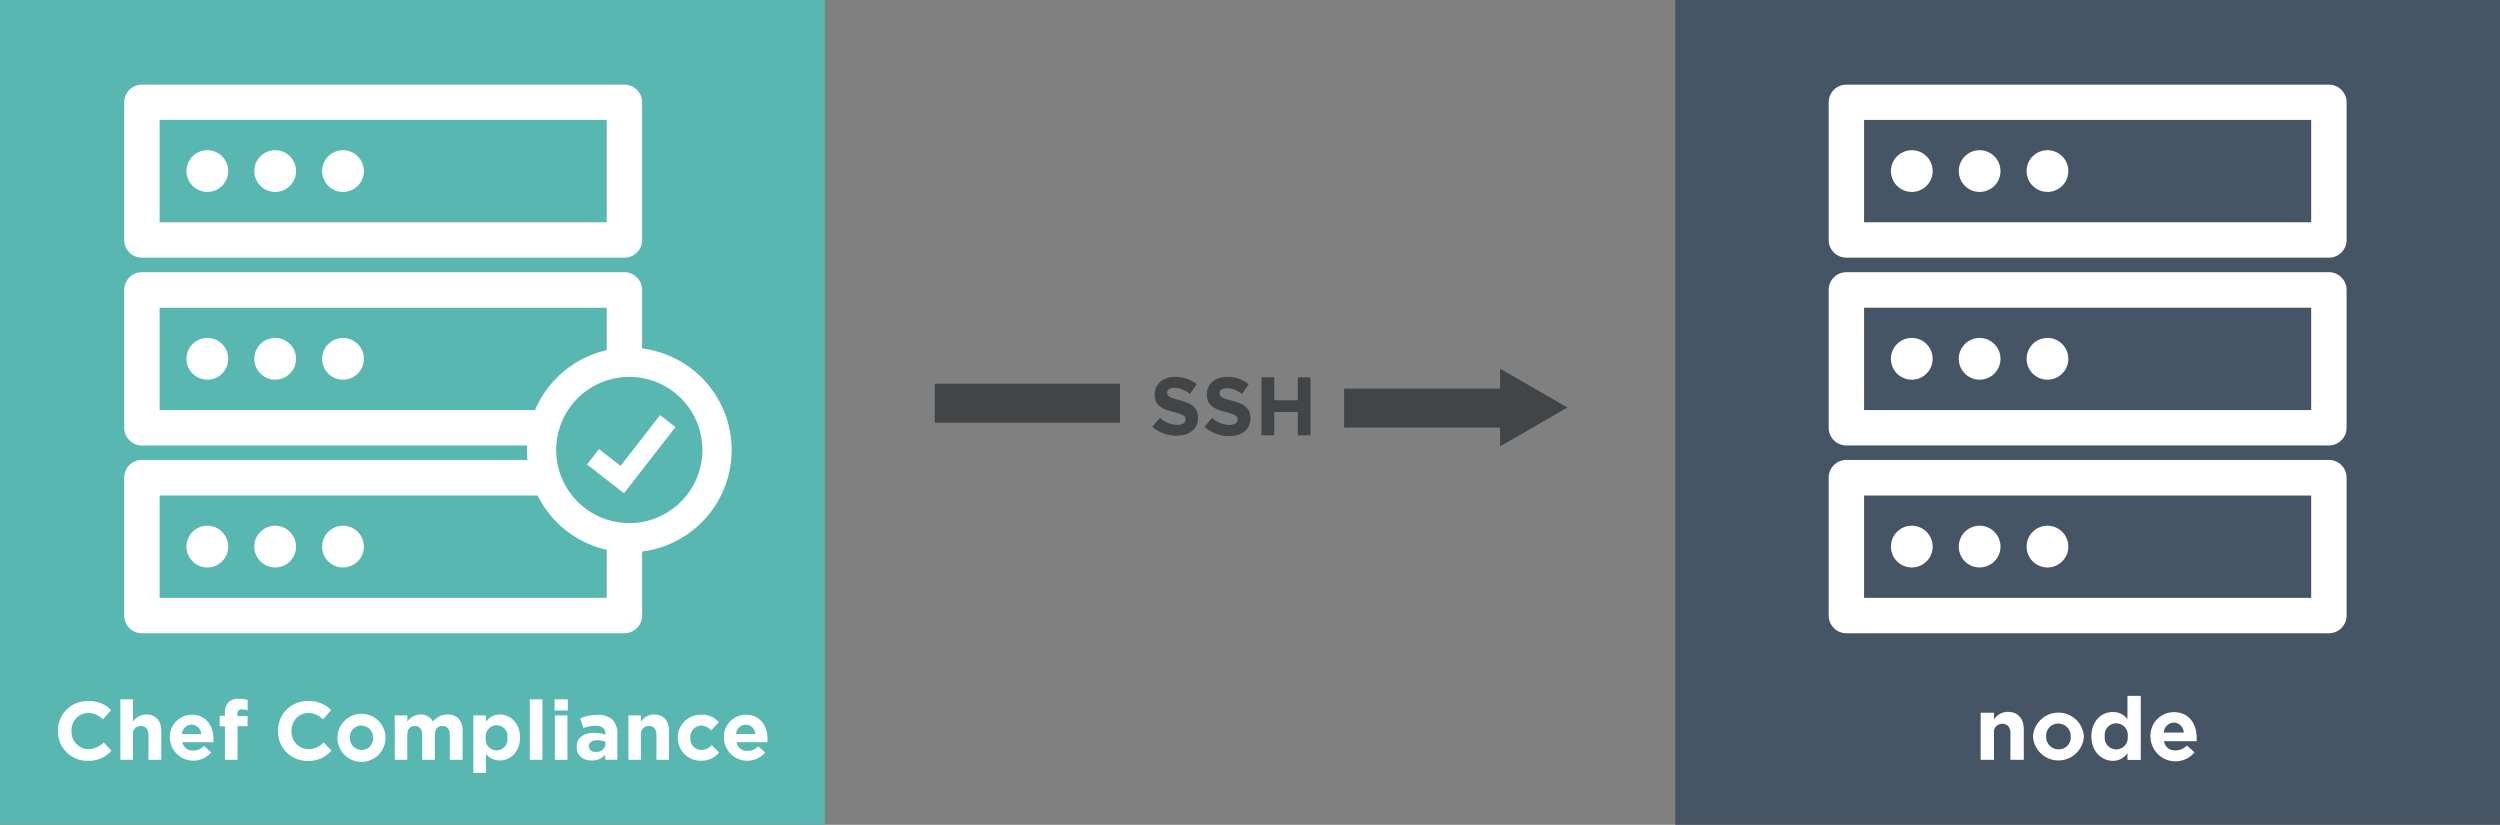 <svg id="Layer_1" data-name="Layer 1" xmlns="http://www.w3.org/2000/svg" viewBox="0 0 512.95 169.23"><rect x="0" y="0" width="512.95" height="169.23" fill="#808080" stroke="none"/><title>Untitled-1</title><rect x="343.72" width="169.23" height="169.23" style="fill:#465565"/><path d="M477.84,129.93h-99a3.63,3.63,0,0,1-3.63-3.63V98a3.63,3.63,0,0,1,3.63-3.63h99A3.63,3.63,0,0,1,481.47,98V126.3a3.63,3.63,0,0,1-3.63,3.63h0Zm-95.37-7.26h91.74v-21H382.47v21h0Z" style="fill:#fff"/><path d="M392.26,107.87a4.28,4.28,0,1,0,4.28,4.28,4.28,4.28,0,0,0-4.28-4.28h0Z" style="fill:#fff"/><path d="M406.18,107.87a4.28,4.28,0,1,0,4.28,4.28,4.28,4.28,0,0,0-4.28-4.28h0Z" style="fill:#fff"/><path d="M420.1,107.87a4.28,4.28,0,1,0,4.28,4.28,4.28,4.28,0,0,0-4.28-4.28h0Z" style="fill:#fff"/><path d="M477.84,91.4h-99a3.63,3.63,0,0,1-3.63-3.63V59.48a3.63,3.63,0,0,1,3.63-3.63h99a3.63,3.63,0,0,1,3.63,3.63V87.77a3.63,3.63,0,0,1-3.63,3.63h0Zm-95.37-7.26h91.74v-21H382.47v21h0Z" style="fill:#fff"/><path d="M392.26,69.34a4.28,4.28,0,1,0,4.28,4.28,4.28,4.28,0,0,0-4.28-4.28h0Z" style="fill:#fff"/><path d="M406.18,69.34a4.28,4.28,0,1,0,4.28,4.28,4.28,4.28,0,0,0-4.28-4.28h0Z" style="fill:#fff"/><path d="M420.1,69.34a4.28,4.28,0,1,0,4.28,4.28,4.28,4.28,0,0,0-4.28-4.28h0Z" style="fill:#fff"/><path d="M477.84,52.87h-99a3.63,3.63,0,0,1-3.63-3.63V21a3.63,3.63,0,0,1,3.63-3.63h99A3.63,3.63,0,0,1,481.47,21V49.24a3.63,3.63,0,0,1-3.63,3.63h0Zm-95.37-7.26h91.74v-21H382.47v21h0Z" style="fill:#fff"/><path d="M392.26,30.82a4.28,4.28,0,1,0,4.28,4.28,4.28,4.28,0,0,0-4.28-4.28h0Z" style="fill:#fff"/><path d="M406.18,30.82a4.28,4.28,0,1,0,4.28,4.28,4.28,4.28,0,0,0-4.28-4.28h0Z" style="fill:#fff"/><path d="M420.1,30.82a4.28,4.28,0,1,0,4.28,4.28,4.28,4.28,0,0,0-4.28-4.28h0Z" style="fill:#fff"/><path d="M406.39,146.24h2.74v1.37a3.42,3.42,0,0,1,2.83-1.55c2.07,0,3.28,1.37,3.28,3.58v6.25h-2.74v-5.38c0-1.3-.61-2-1.66-2a1.68,1.68,0,0,0-1.71,2v5.38h-2.74v-9.65Z" style="fill:#fff"/><path d="M417.13,151.12v0a5.23,5.23,0,0,1,10.44,0v0A5.23,5.23,0,0,1,417.13,151.12Zm7.74,0v0a2.56,2.56,0,0,0-2.54-2.66,2.47,2.47,0,0,0-2.5,2.63v0a2.56,2.56,0,0,0,2.54,2.67A2.47,2.47,0,0,0,424.88,151.12Z" style="fill:#fff"/><path d="M429.12,151.09v0c0-3.22,2.11-5,4.39-5a3.71,3.71,0,0,1,3,1.44v-4.75h2.74v13.14h-2.74v-1.39a3.55,3.55,0,0,1-3,1.57C431.26,156.07,429.12,154.31,429.12,151.09Zm7.44,0v0a2.37,2.37,0,1,0-4.7,0v0A2.37,2.37,0,1,0,436.56,151.09Z" style="fill:#fff"/><path d="M441.24,151.12v0a4.8,4.8,0,0,1,4.77-5c3.22,0,4.7,2.5,4.7,5.24,0,0.22,0,.47,0,0.72H444a2.24,2.24,0,0,0,2.36,1.89,3.16,3.16,0,0,0,2.34-1l1.57,1.39A5.1,5.1,0,0,1,441.24,151.12Zm6.81-.81a2.07,2.07,0,0,0-2-2.05,2.15,2.15,0,0,0-2.09,2.05H448Z" style="fill:#fff"/><rect width="169.23" height="169.23" style="fill:#59b7b2"/><path d="M11.9,150v0a6,6,0,0,1,6.21-6.15,6.14,6.14,0,0,1,4.69,1.84l-1.67,1.92a4.39,4.39,0,0,0-3-1.34,3.52,3.52,0,0,0-3.45,3.71v0a3.53,3.53,0,0,0,3.45,3.74,4.29,4.29,0,0,0,3.13-1.39L22.88,154A6.08,6.08,0,0,1,18,156.1,6,6,0,0,1,11.9,150Z" style="fill:#fff"/><path d="M24.7,143.49h2.58v4.59A3.22,3.22,0,0,1,30,146.61c2,0,3.09,1.29,3.09,3.38v5.9H30.46v-5.08c0-1.22-.58-1.85-1.56-1.85a1.59,1.59,0,0,0-1.62,1.85v5.08H24.7V143.49Z" style="fill:#fff"/><path d="M34.85,151.39v0a4.54,4.54,0,0,1,4.5-4.74c3,0,4.44,2.36,4.44,4.95,0,0.2,0,.44,0,0.68H37.42A2.11,2.11,0,0,0,39.64,154a3,3,0,0,0,2.21-.94l1.48,1.31A4.81,4.81,0,0,1,34.85,151.39Zm6.42-.77a2,2,0,0,0-1.92-1.94,2,2,0,0,0-2,1.94h3.89Z" style="fill:#fff"/><path d="M46.15,149H45.08v-2.12h1.07v-0.58a3,3,0,0,1,.73-2.21,2.84,2.84,0,0,1,2.09-.71,5.71,5.71,0,0,1,1.84.25v2.14a3.28,3.28,0,0,0-1.17-.22,0.85,0.85,0,0,0-.93,1v0.36h2.09V149H48.74v6.9H46.15V149Z" style="fill:#fff"/><path d="M57.05,150v0a6,6,0,0,1,6.2-6.15,6.14,6.14,0,0,1,4.69,1.84l-1.67,1.92a4.39,4.39,0,0,0-3-1.34,3.53,3.53,0,0,0-3.45,3.71v0a3.53,3.53,0,0,0,3.45,3.74,4.29,4.29,0,0,0,3.13-1.39L68,154a6.08,6.08,0,0,1-4.88,2.13A6,6,0,0,1,57.05,150Z" style="fill:#fff"/><path d="M69.24,151.39v0a4.93,4.93,0,0,1,9.86,0v0A4.93,4.93,0,0,1,69.24,151.39Zm7.31,0v0a2.42,2.42,0,0,0-2.4-2.52,2.33,2.33,0,0,0-2.36,2.48v0a2.42,2.42,0,0,0,2.4,2.52A2.33,2.33,0,0,0,76.55,151.39Z" style="fill:#fff"/><path d="M81,146.78h2.58v1.29a3.26,3.26,0,0,1,2.69-1.46,2.73,2.73,0,0,1,2.57,1.45,3.75,3.75,0,0,1,3-1.45c1.92,0,3.08,1.16,3.08,3.35v5.93H92.29v-5.08c0-1.22-.54-1.85-1.51-1.85s-1.56.63-1.56,1.85v5.08H86.63v-5.08c0-1.22-.54-1.85-1.51-1.85s-1.56.63-1.56,1.85v5.08H81v-9.11Z" style="fill:#fff"/><path d="M97.12,146.78H99.7v1.31a3.35,3.35,0,0,1,2.84-1.48c2.13,0,4.15,1.67,4.15,4.71v0c0,3-2,4.71-4.15,4.71a3.5,3.5,0,0,1-2.84-1.36v3.91H97.12V146.78Zm7,4.57v0a2.24,2.24,0,1,0-4.44,0v0A2.24,2.24,0,1,0,104.1,151.36Z" style="fill:#fff"/><path d="M108.71,143.49h2.58v12.41h-2.58V143.49Z" style="fill:#fff"/><path d="M113.78,143.49h2.72v2.29h-2.72v-2.29Zm0.07,3.3h2.58v9.11h-2.58v-9.11Z" style="fill:#fff"/><path d="M118.32,153.28v0c0-2,1.51-2.91,3.67-2.91a6.48,6.48,0,0,1,2.23.37v-0.15c0-1.07-.66-1.67-2-1.67a6.68,6.68,0,0,0-2.52.49l-0.65-2a8,8,0,0,1,3.54-.73,4.21,4.21,0,0,1,3.08,1,4,4,0,0,1,1,2.91v5.29h-2.5v-1a3.51,3.51,0,0,1-2.75,1.16C119.73,156.06,118.32,155.08,118.32,153.28Zm5.93-.6v-0.46a4,4,0,0,0-1.65-.34c-1.11,0-1.79.44-1.79,1.26v0a1.2,1.2,0,0,0,1.41,1.11A1.76,1.76,0,0,0,124.25,152.68Z" style="fill:#fff"/><path d="M128.93,146.78h2.58v1.29a3.22,3.22,0,0,1,2.67-1.46c2,0,3.09,1.29,3.09,3.38v5.9h-2.58v-5.08c0-1.22-.58-1.85-1.56-1.85a1.59,1.59,0,0,0-1.61,1.85v5.08h-2.58v-9.11Z" style="fill:#fff"/><path d="M139.07,151.39v0a4.68,4.68,0,0,1,4.78-4.74,4.48,4.48,0,0,1,3.64,1.53l-1.58,1.7a2.66,2.66,0,0,0-2.07-1,2.33,2.33,0,0,0-2.21,2.48v0a2.33,2.33,0,0,0,2.31,2.52,2.89,2.89,0,0,0,2.09-1l1.51,1.53a4.59,4.59,0,0,1-3.72,1.67A4.65,4.65,0,0,1,139.07,151.39Z" style="fill:#fff"/><path d="M148.53,151.39v0a4.54,4.54,0,0,1,4.5-4.74c3,0,4.44,2.36,4.44,4.95,0,0.2,0,.44,0,0.68h-6.34a2.11,2.11,0,0,0,2.23,1.79,3,3,0,0,0,2.21-.94L157,154.4A4.81,4.81,0,0,1,148.53,151.39Zm6.43-.77a2,2,0,0,0-1.92-1.94,2,2,0,0,0-2,1.94H155Z" style="fill:#fff"/><path d="M128.12,129.93h-99a3.63,3.63,0,0,1-3.63-3.63V98a3.63,3.63,0,0,1,3.63-3.63h99A3.63,3.63,0,0,1,131.75,98V126.3a3.63,3.63,0,0,1-3.63,3.63h0Zm-95.37-7.26h91.74v-21H32.75v21h0Z" style="fill:#fff"/><path d="M42.54,107.87a4.28,4.28,0,1,0,4.28,4.28,4.28,4.28,0,0,0-4.28-4.28h0Z" style="fill:#fff"/><path d="M56.46,107.87a4.28,4.28,0,1,0,4.28,4.28,4.28,4.28,0,0,0-4.28-4.28h0Z" style="fill:#fff"/><path d="M70.38,107.87a4.28,4.28,0,1,0,4.28,4.28,4.28,4.28,0,0,0-4.28-4.28h0Z" style="fill:#fff"/><path d="M128.12,91.4h-99a3.63,3.63,0,0,1-3.63-3.63V59.48a3.63,3.63,0,0,1,3.63-3.63h99a3.63,3.63,0,0,1,3.63,3.63V87.77a3.63,3.63,0,0,1-3.63,3.63h0ZM32.75,84.14h91.74v-21H32.75v21h0Z" style="fill:#fff"/><path d="M42.54,69.34a4.28,4.28,0,1,0,4.28,4.28,4.28,4.28,0,0,0-4.28-4.28h0Z" style="fill:#fff"/><path d="M56.46,69.34a4.28,4.28,0,1,0,4.28,4.28,4.28,4.28,0,0,0-4.28-4.28h0Z" style="fill:#fff"/><path d="M70.38,69.34a4.28,4.28,0,1,0,4.28,4.28,4.28,4.28,0,0,0-4.28-4.28h0Z" style="fill:#fff"/><path d="M128.12,52.87h-99a3.63,3.63,0,0,1-3.63-3.63V21a3.63,3.63,0,0,1,3.63-3.63h99A3.63,3.63,0,0,1,131.75,21V49.24a3.63,3.63,0,0,1-3.63,3.63h0ZM32.75,45.61h91.74v-21H32.75v21h0Z" style="fill:#fff"/><path d="M42.54,30.82a4.28,4.28,0,1,0,4.28,4.28,4.28,4.28,0,0,0-4.28-4.28h0Z" style="fill:#fff"/><path d="M56.46,30.82a4.28,4.28,0,1,0,4.28,4.28,4.28,4.28,0,0,0-4.28-4.28h0Z" style="fill:#fff"/><path d="M70.38,30.82a4.28,4.28,0,1,0,4.28,4.28,4.28,4.28,0,0,0-4.28-4.28h0Z" style="fill:#fff"/><path d="M129.12,110.33a18,18,0,1,1,18-18A18,18,0,0,1,129.12,110.33Z" style="fill:#59b7b2"/><path d="M129.12,77.33a15,15,0,1,1-15,15,15,15,0,0,1,15-15m0-6a21,21,0,1,0,21,21,21,21,0,0,0-21-21h0Z" style="fill:#fff"/><g style="opacity:0"><path d="M129.12,71.33a21,21,0,1,1-21,21,21,21,0,0,1,21-21m0-2a23,23,0,1,0,23,23,23,23,0,0,0-23-23h0Z" style="fill:#fff"/></g><polyline points="121.68 93.73 127.68 98.4 137.01 86.4" style="fill:none;stroke:#fff;stroke-miterlimit:10;stroke-width:4px"/><line x1="279.79" y1="83.73" x2="309.79" y2="83.73" style="fill:none;stroke:#414548;stroke-linecap:square;stroke-miterlimit:10;stroke-width:8px"/><polygon points="307.79 91.59 321.6 83.61 307.79 75.64 307.79 91.59" style="fill:#414548"/><line x1="195.79" y1="82.73" x2="225.79" y2="82.73" style="fill:none;stroke:#414548;stroke-linecap:square;stroke-miterlimit:10;stroke-width:8px"/><path d="M236.43,87.58L238,85.73a5.46,5.46,0,0,0,3.55,1.45c1.07,0,1.72-.42,1.72-1.12v0c0-.66-0.41-1-2.4-1.51-2.4-.61-3.94-1.27-3.94-3.64v0c0-2.16,1.73-3.59,4.17-3.59a6.89,6.89,0,0,1,4.42,1.51l-1.36,2A5.58,5.58,0,0,0,241,79.56c-1,0-1.53.46-1.53,1v0c0,0.78.51,1,2.57,1.56,2.41,0.63,3.77,1.5,3.77,3.57v0c0,2.36-1.8,3.69-4.37,3.69A7.57,7.57,0,0,1,236.43,87.58Z" style="fill:#414548"/><path d="M247.14,87.58l1.55-1.85a5.46,5.46,0,0,0,3.55,1.45c1.07,0,1.72-.42,1.72-1.12v0c0-.66-0.41-1-2.4-1.51-2.4-.61-3.94-1.27-3.94-3.64v0c0-2.16,1.73-3.59,4.17-3.59a6.89,6.89,0,0,1,4.42,1.51l-1.36,2a5.58,5.58,0,0,0-3.09-1.17c-1,0-1.53.46-1.53,1v0c0,0.78.51,1,2.57,1.56,2.41,0.63,3.77,1.5,3.77,3.57v0c0,2.36-1.8,3.69-4.37,3.69A7.57,7.57,0,0,1,247.14,87.58Z" style="fill:#414548"/><path d="M258.83,77.42h2.62v4.71h4.83V77.42h2.62v11.9h-2.62V84.54h-4.83v4.78h-2.62V77.42Z" style="fill:#414548"/></svg>